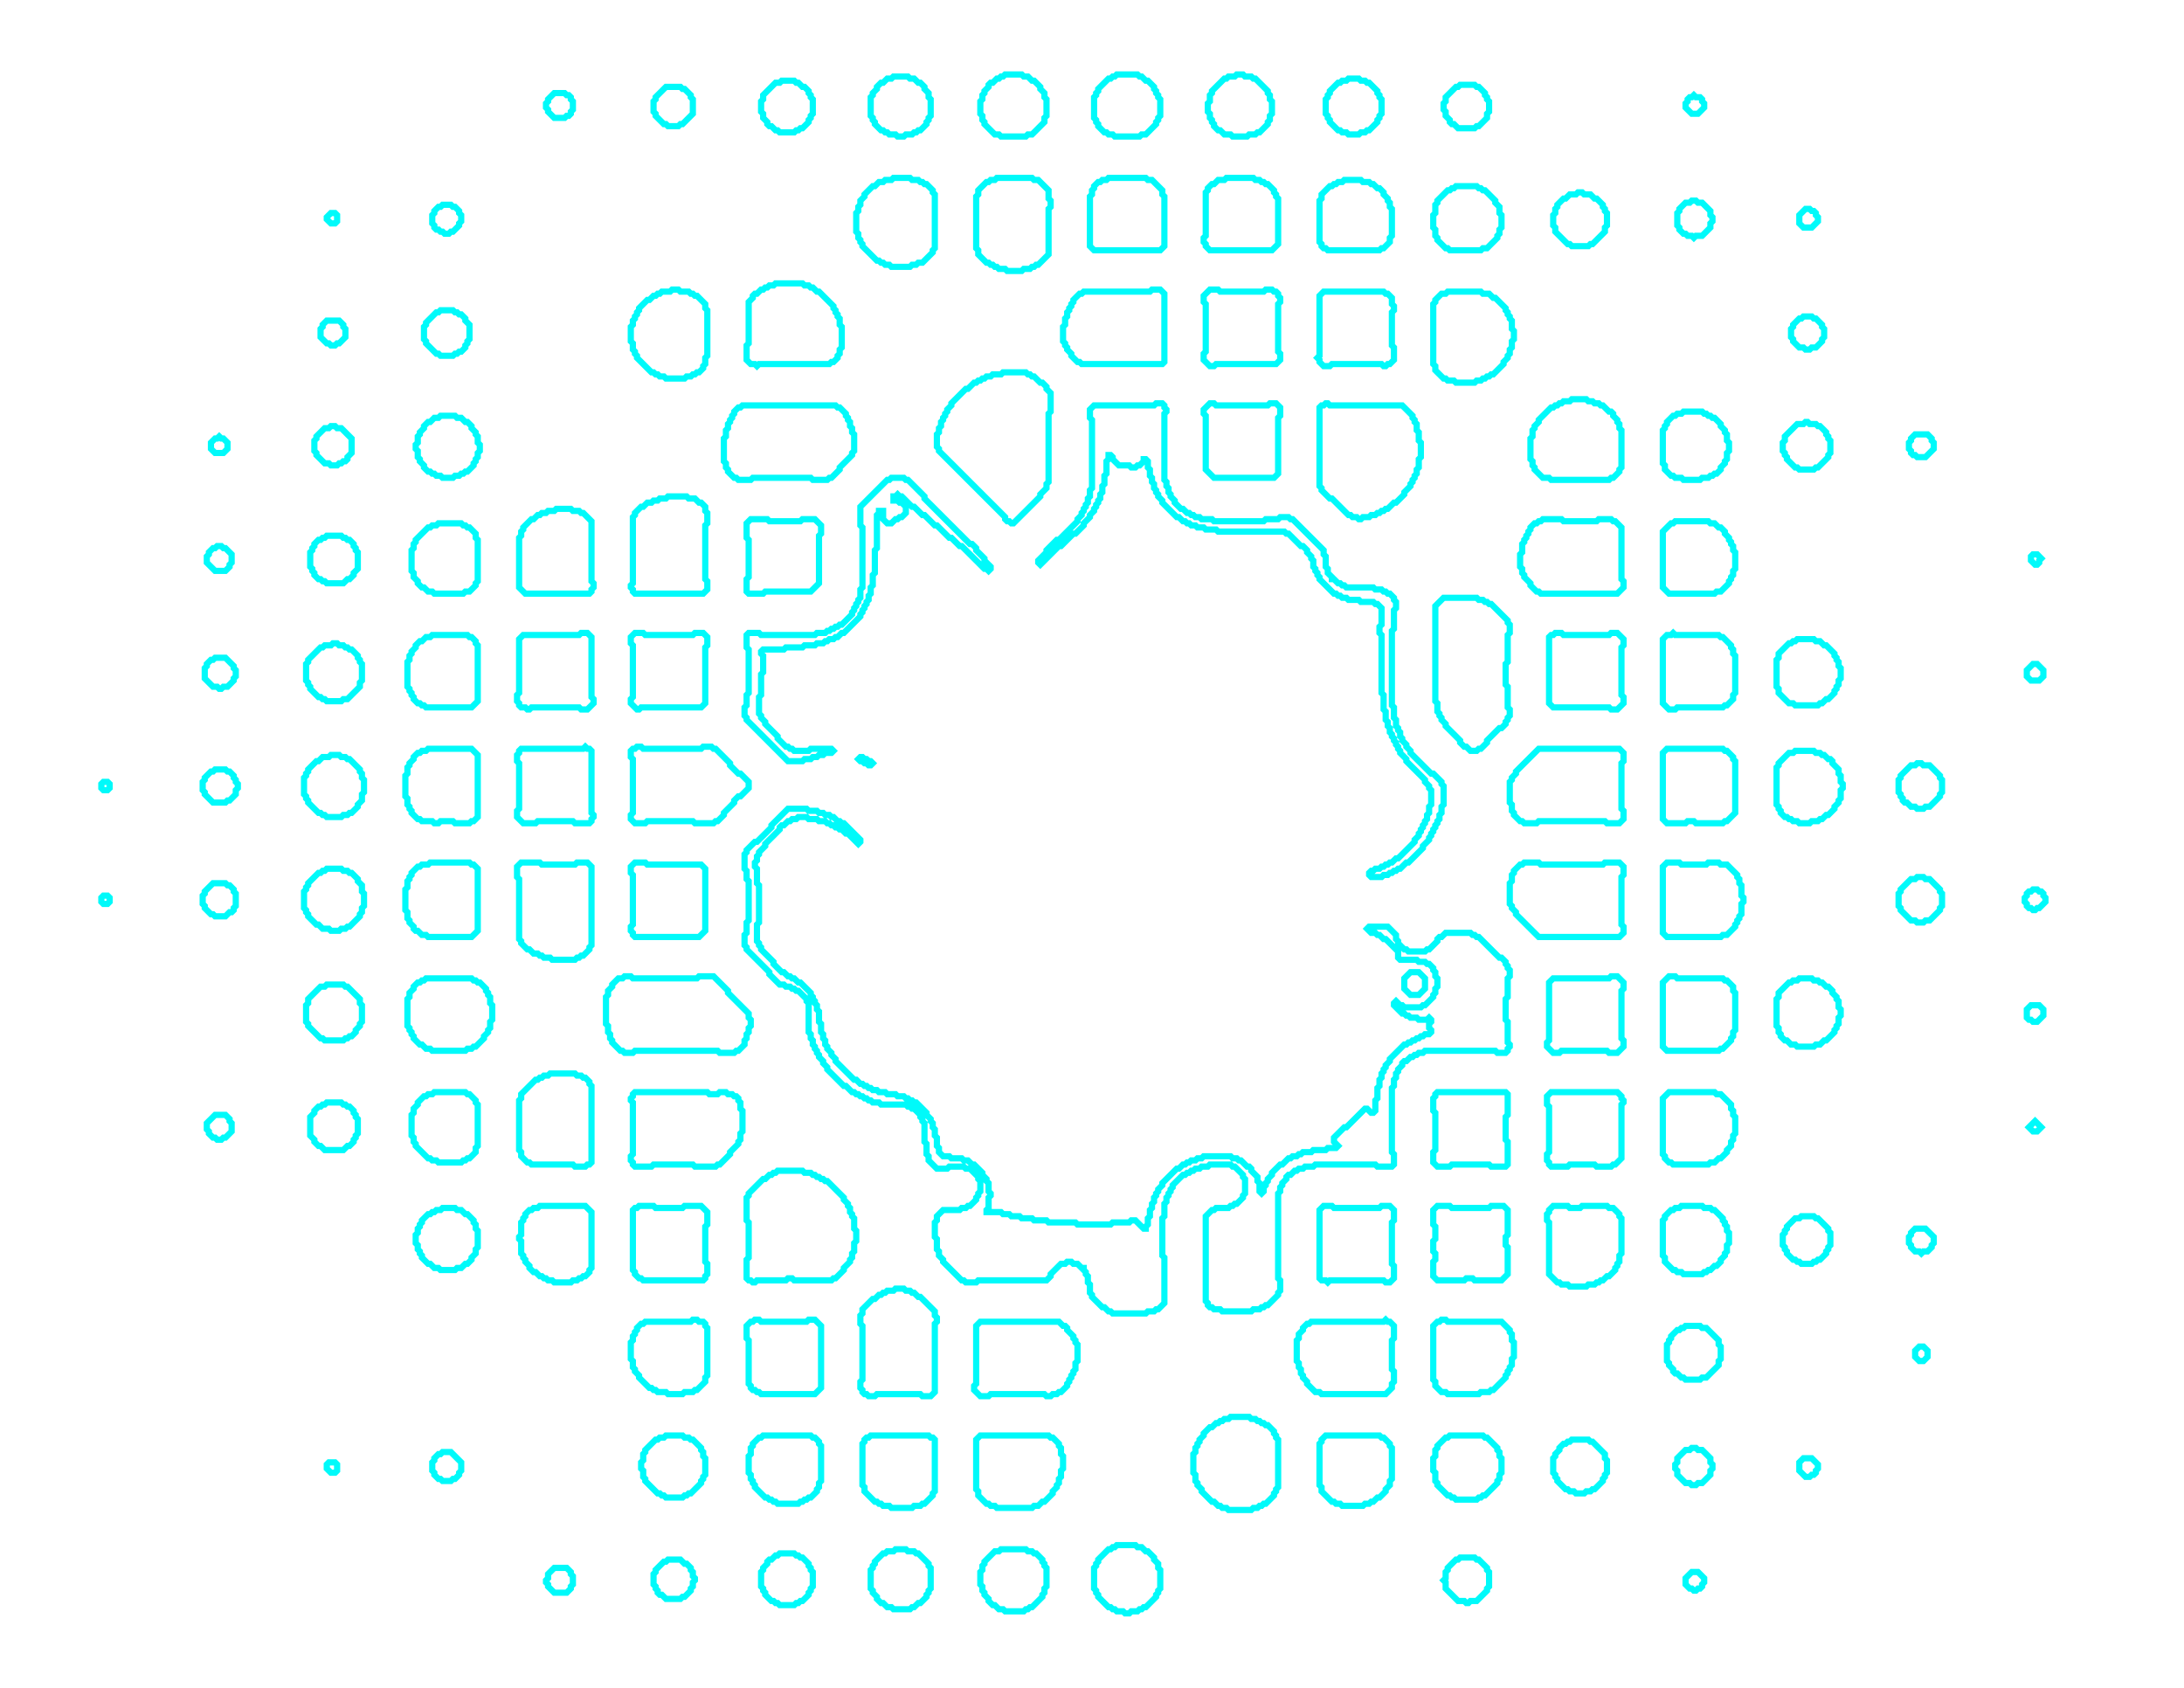 <svg xmlns="http://www.w3.org/2000/svg" xmlns:xlink="http://www.w3.org/1999/xlink" version="1.1" x="0" y="0" width="1056px" height="816px">
    <g id="rootLayer" transform="translate(0, 0)">
        <path fill="none" stroke="#00fafa" stroke-width="3" d="M 381 391 L 390 391 L 391 392 L 395 392 L 396 393 L 398 393 L 399 394 L 401 394 L 402 395 L 403 395 L 405 397 L 406 397 L 407 398 L 408 398 L 416 406 L 416 407 L 415 408 L 410 403 L 409 403 L 407 401 L 406 401 L 405 400 L 404 400 L 403 399 L 402 399 L 401 398 L 400 398 L 399 397 L 396 397 L 395 396 L 391 396 L 390 395 L 386 395 L 385 396 L 383 396 L 382 397 L 381 397 L 379 399 L 378 399 L 377 400 L 377 401 L 370 408 L 370 409 L 367 412 L 367 413 L 366 414 L 366 416 L 365 417 L 365 419 L 366 420 L 366 427 L 367 428 L 367 446 L 366 447 L 366 455 L 367 456 L 367 457 L 368 458 L 368 459 L 374 465 L 374 466 L 378 470 L 379 470 L 381 472 L 382 472 L 383 473 L 384 473 L 386 475 L 387 475 L 392 480 L 392 481 L 393 482 L 393 483 L 394 484 L 394 485 L 395 486 L 395 488 L 396 489 L 396 494 L 397 495 L 397 499 L 398 500 L 398 502 L 399 503 L 399 505 L 400 506 L 400 507 L 402 509 L 402 510 L 404 512 L 404 513 L 413 522 L 414 522 L 416 524 L 417 524 L 418 525 L 419 525 L 420 526 L 421 526 L 422 527 L 424 527 L 425 528 L 428 528 L 429 529 L 433 529 L 434 530 L 437 530 L 438 531 L 439 531 L 440 532 L 441 532 L 442 533 L 443 533 L 448 538 L 448 539 L 450 541 L 450 542 L 451 543 L 451 545 L 452 546 L 452 549 L 453 550 L 453 554 L 454 555 L 454 557 L 456 559 L 459 559 L 460 560 L 465 560 L 466 561 L 468 561 L 470 563 L 471 563 L 475 567 L 475 568 L 477 570 L 477 571 L 478 572 L 478 576 L 479 577 L 479 578 L 478 579 L 478 584 L 477 585 L 477 586 L 484 586 L 485 587 L 488 587 L 489 588 L 493 588 L 494 589 L 499 589 L 500 590 L 506 590 L 507 591 L 520 591 L 521 592 L 537 592 L 538 591 L 546 591 L 547 590 L 549 590 L 553 594 L 554 594 L 554 593 L 555 592 L 555 589 L 556 588 L 556 585 L 557 584 L 557 582 L 558 581 L 558 579 L 559 578 L 559 577 L 560 576 L 560 575 L 562 573 L 562 572 L 569 565 L 570 565 L 572 563 L 573 563 L 574 562 L 575 562 L 576 561 L 578 561 L 579 560 L 581 560 L 582 559 L 595 559 L 596 560 L 598 560 L 599 561 L 600 561 L 603 564 L 604 564 L 605 565 L 605 566 L 608 569 L 608 571 L 609 572 L 609 576 L 610 577 L 611 576 L 611 574 L 612 573 L 612 572 L 613 571 L 613 570 L 615 568 L 615 567 L 619 563 L 620 563 L 623 560 L 624 560 L 625 559 L 627 559 L 628 558 L 629 558 L 630 557 L 634 557 L 635 556 L 641 556 L 642 555 L 646 555 L 647 554 L 645 552 L 645 550 L 650 545 L 651 545 L 660 536 L 661 536 L 663 538 L 664 538 L 665 537 L 665 532 L 666 531 L 666 526 L 667 525 L 667 522 L 668 521 L 668 519 L 669 518 L 669 517 L 670 516 L 670 515 L 672 513 L 672 512 L 679 505 L 680 505 L 681 504 L 682 504 L 683 503 L 684 503 L 685 502 L 686 502 L 687 501 L 688 501 L 689 500 L 691 500 L 692 499 L 692 498 L 691 497 L 691 495 L 692 494 L 692 493 L 691 492 L 690 493 L 686 493 L 685 492 L 682 492 L 681 491 L 680 491 L 679 490 L 678 490 L 674 486 L 674 485 L 675 484 L 677 486 L 678 486 L 679 487 L 687 487 L 688 486 L 689 486 L 693 482 L 693 481 L 694 480 L 694 478 L 695 477 L 695 473 L 694 472 L 694 470 L 693 469 L 693 468 L 691 466 L 690 466 L 689 465 L 686 465 L 685 464 L 677 464 L 676 463 L 676 460 L 670 454 L 669 454 L 667 452 L 666 452 L 665 451 L 663 451 L 661 449 L 662 448 L 671 448 L 675 452 L 675 454 L 676 455 L 676 456 L 677 457 L 677 458 L 678 458 L 679 459 L 680 459 L 681 460 L 689 460 L 690 459 L 691 459 L 695 455 L 695 454 L 696 453 L 697 453 L 699 451 L 711 451 L 712 452 L 713 452 L 714 453 L 715 453 L 725 463 L 726 463 L 728 465 L 728 466 L 729 467 L 729 468 L 730 469 L 730 472 L 729 473 L 729 482 L 728 483 L 728 493 L 729 494 L 729 504 L 730 505 L 730 506 L 729 507 L 729 508 L 728 509 L 724 509 L 723 508 L 689 508 L 688 509 L 686 509 L 685 510 L 684 510 L 683 511 L 682 511 L 680 513 L 679 513 L 678 514 L 678 515 L 676 517 L 676 518 L 675 519 L 675 521 L 674 522 L 674 525 L 673 526 L 673 557 L 674 558 L 674 563 L 673 564 L 666 564 L 665 563 L 636 563 L 635 564 L 631 564 L 630 565 L 628 565 L 627 566 L 626 566 L 624 568 L 623 568 L 622 569 L 622 570 L 620 572 L 620 573 L 619 574 L 619 576 L 618 577 L 618 618 L 619 619 L 619 624 L 618 625 L 618 626 L 613 631 L 612 631 L 611 632 L 610 632 L 609 633 L 606 633 L 605 634 L 591 634 L 590 633 L 587 633 L 586 632 L 585 632 L 584 631 L 584 630 L 583 629 L 583 588 L 586 585 L 587 585 L 588 584 L 594 584 L 595 583 L 596 583 L 597 582 L 598 582 L 601 579 L 601 578 L 602 577 L 602 570 L 601 569 L 601 568 L 597 564 L 596 564 L 595 563 L 585 563 L 584 564 L 581 564 L 580 565 L 578 565 L 577 566 L 576 566 L 575 567 L 574 567 L 573 568 L 572 568 L 567 573 L 567 574 L 566 575 L 566 576 L 565 577 L 565 578 L 564 579 L 564 581 L 563 582 L 563 588 L 562 589 L 562 607 L 563 608 L 563 630 L 560 633 L 559 633 L 558 634 L 555 634 L 554 635 L 538 635 L 537 634 L 536 634 L 534 632 L 533 632 L 528 627 L 528 626 L 527 625 L 527 621 L 526 620 L 526 617 L 525 616 L 525 615 L 524 614 L 524 613 L 523 613 L 521 611 L 519 611 L 518 610 L 516 610 L 515 611 L 513 611 L 508 616 L 508 617 L 506 619 L 473 619 L 472 620 L 467 620 L 466 619 L 465 619 L 456 610 L 456 609 L 454 607 L 454 605 L 453 604 L 453 599 L 452 598 L 452 591 L 453 590 L 453 588 L 456 585 L 464 585 L 465 584 L 467 584 L 468 583 L 469 583 L 472 580 L 472 579 L 473 578 L 473 577 L 474 576 L 474 571 L 473 570 L 473 569 L 469 565 L 467 565 L 466 564 L 459 564 L 458 565 L 453 565 L 449 561 L 449 559 L 448 558 L 448 553 L 447 552 L 447 543 L 446 542 L 446 541 L 445 540 L 445 539 L 442 536 L 441 536 L 440 535 L 439 535 L 438 534 L 426 534 L 425 533 L 422 533 L 421 532 L 420 532 L 419 531 L 418 531 L 417 530 L 416 530 L 415 529 L 414 529 L 413 528 L 412 528 L 409 525 L 408 525 L 400 517 L 400 516 L 398 514 L 398 513 L 396 511 L 396 510 L 395 509 L 395 508 L 394 507 L 394 506 L 393 505 L 393 503 L 392 502 L 392 500 L 391 499 L 391 485 L 390 484 L 390 483 L 386 479 L 385 479 L 384 478 L 383 478 L 382 477 L 380 477 L 379 476 L 377 476 L 372 471 L 372 470 L 361 459 L 361 458 L 360 457 L 360 452 L 361 451 L 361 446 L 362 445 L 362 426 L 361 425 L 361 421 L 360 420 L 360 413 L 361 412 L 361 411 L 365 407 L 366 407 L 373 400 L 373 399 L 381 391 L 390 391 "></path>
        <path fill="none" stroke="#00fafa" stroke-width="3" d="M 558 196 L 559 195 L 562 195 L 563 196 L 563 197 L 564 198 L 564 199 L 563 200 L 563 232 L 564 233 L 564 235 L 565 236 L 565 238 L 566 239 L 566 240 L 568 242 L 568 243 L 571 246 L 572 246 L 574 248 L 575 248 L 576 249 L 577 249 L 578 250 L 580 250 L 581 251 L 586 251 L 587 252 L 611 252 L 612 251 L 618 251 L 619 250 L 623 250 L 624 251 L 625 251 L 640 266 L 640 268 L 641 269 L 641 274 L 642 275 L 642 277 L 644 279 L 644 280 L 645 280 L 647 282 L 648 282 L 649 283 L 650 283 L 651 284 L 664 284 L 665 285 L 668 285 L 669 286 L 670 286 L 671 287 L 672 287 L 674 289 L 674 290 L 675 291 L 675 294 L 674 295 L 674 304 L 673 305 L 673 341 L 674 342 L 674 347 L 675 348 L 675 351 L 676 352 L 676 353 L 677 354 L 677 356 L 678 357 L 678 358 L 680 360 L 680 361 L 682 363 L 682 364 L 692 374 L 693 374 L 697 378 L 697 379 L 698 380 L 698 389 L 697 390 L 697 393 L 696 394 L 696 396 L 695 397 L 695 398 L 694 399 L 694 400 L 693 401 L 693 402 L 692 403 L 692 404 L 691 405 L 691 406 L 688 409 L 688 410 L 681 417 L 680 417 L 677 420 L 676 420 L 675 421 L 674 421 L 673 422 L 672 422 L 671 423 L 669 423 L 668 424 L 663 424 L 662 423 L 662 422 L 663 421 L 664 421 L 665 420 L 667 420 L 668 419 L 669 419 L 670 418 L 671 418 L 672 417 L 673 417 L 675 415 L 676 415 L 684 407 L 684 406 L 686 404 L 686 403 L 687 402 L 687 401 L 688 400 L 688 399 L 689 398 L 689 397 L 690 396 L 690 394 L 691 393 L 691 390 L 692 389 L 692 382 L 691 381 L 691 380 L 689 378 L 689 377 L 680 368 L 680 367 L 677 364 L 677 363 L 676 362 L 676 361 L 675 360 L 675 359 L 674 358 L 674 357 L 673 356 L 673 355 L 672 354 L 672 352 L 671 351 L 671 349 L 670 348 L 670 344 L 669 343 L 669 336 L 668 335 L 668 307 L 667 306 L 667 303 L 668 302 L 668 294 L 666 292 L 665 292 L 664 291 L 658 291 L 657 290 L 652 290 L 651 289 L 649 289 L 648 288 L 647 288 L 646 287 L 645 287 L 638 280 L 638 279 L 637 278 L 637 277 L 636 276 L 636 275 L 635 274 L 635 271 L 634 270 L 634 269 L 632 267 L 632 266 L 630 264 L 629 264 L 623 258 L 622 258 L 621 257 L 589 257 L 588 256 L 583 256 L 582 255 L 579 255 L 578 254 L 576 254 L 575 253 L 574 253 L 573 252 L 572 252 L 570 250 L 569 250 L 562 243 L 562 242 L 560 240 L 560 239 L 559 238 L 559 237 L 558 236 L 558 234 L 557 233 L 557 231 L 556 230 L 556 227 L 555 226 L 555 223 L 554 222 L 553 222 L 553 223 L 551 225 L 550 225 L 549 226 L 547 226 L 546 225 L 541 225 L 538 222 L 538 221 L 537 220 L 536 220 L 536 222 L 535 223 L 535 229 L 534 230 L 534 234 L 533 235 L 533 238 L 532 239 L 532 241 L 531 242 L 531 243 L 530 244 L 530 245 L 529 246 L 529 247 L 527 249 L 527 250 L 524 253 L 524 254 L 520 258 L 519 258 L 513 264 L 512 264 L 503 273 L 502 272 L 502 271 L 506 267 L 506 266 L 511 261 L 512 261 L 521 252 L 521 251 L 523 249 L 523 248 L 524 247 L 524 246 L 525 245 L 525 244 L 526 243 L 526 241 L 527 240 L 527 237 L 528 236 L 528 203 L 527 202 L 527 198 L 529 196 L 558 196 L 559 195 "></path>
        <path fill="none" stroke="#00fafa" stroke-width="3" d="M 484 181 L 485 180 L 496 180 L 497 181 L 498 181 L 499 182 L 500 182 L 503 185 L 504 185 L 506 187 L 506 188 L 508 190 L 508 199 L 507 200 L 507 233 L 506 234 L 506 236 L 503 239 L 503 240 L 490 253 L 489 253 L 488 252 L 487 252 L 486 251 L 486 250 L 454 218 L 454 217 L 453 216 L 453 210 L 454 209 L 454 207 L 455 206 L 455 204 L 456 203 L 456 202 L 457 201 L 457 200 L 458 199 L 458 198 L 460 196 L 460 195 L 467 188 L 468 188 L 471 185 L 472 185 L 473 184 L 474 184 L 475 183 L 476 183 L 477 182 L 479 182 L 480 181 L 484 181 L 485 180 "></path>
        <path fill="none" stroke="#00fafa" stroke-width="3" d="M 375 567 L 376 566 L 388 566 L 389 567 L 392 567 L 393 568 L 394 568 L 395 569 L 396 569 L 397 570 L 398 570 L 399 571 L 400 571 L 408 579 L 408 580 L 410 582 L 410 583 L 411 584 L 411 586 L 412 587 L 412 588 L 413 589 L 413 594 L 414 595 L 414 600 L 413 601 L 413 605 L 412 606 L 412 608 L 411 609 L 411 610 L 408 613 L 408 614 L 404 618 L 403 618 L 402 619 L 384 619 L 383 618 L 381 618 L 380 619 L 366 619 L 365 620 L 364 620 L 363 619 L 362 619 L 361 618 L 361 609 L 362 608 L 362 591 L 361 590 L 361 579 L 362 578 L 362 577 L 369 570 L 370 570 L 372 568 L 373 568 L 374 567 L 375 567 L 376 566 "></path>
        <path fill="none" stroke="#00fafa" stroke-width="3" d="M 640 196 L 641 195 L 642 195 L 643 196 L 678 196 L 683 201 L 683 202 L 684 203 L 684 204 L 685 205 L 685 208 L 686 209 L 686 213 L 687 214 L 687 221 L 686 222 L 686 226 L 685 227 L 685 229 L 684 230 L 684 231 L 683 232 L 683 233 L 682 234 L 682 235 L 679 238 L 679 239 L 675 243 L 674 243 L 671 246 L 670 246 L 669 247 L 668 247 L 667 248 L 666 248 L 665 249 L 663 249 L 662 250 L 659 250 L 658 251 L 657 251 L 656 250 L 654 250 L 653 249 L 652 249 L 644 241 L 643 241 L 639 237 L 639 236 L 638 235 L 638 197 L 639 196 L 640 196 L 641 195 "></path>
        <path fill="none" stroke="#00fafa" stroke-width="3" d="M 698 289 L 714 289 L 715 290 L 717 290 L 718 291 L 719 291 L 720 292 L 721 292 L 729 300 L 729 301 L 730 302 L 730 306 L 729 307 L 729 320 L 728 321 L 728 331 L 729 332 L 729 342 L 730 343 L 730 346 L 729 347 L 729 348 L 728 349 L 728 350 L 726 352 L 725 352 L 719 358 L 719 359 L 716 362 L 715 362 L 714 363 L 711 363 L 709 361 L 708 361 L 706 359 L 706 358 L 699 351 L 699 350 L 697 348 L 697 347 L 696 346 L 696 345 L 695 344 L 695 340 L 694 339 L 694 293 L 698 289 L 714 289 "></path>
        <path fill="none" stroke="#00fafa" stroke-width="3" d="M 301 473 L 302 472 L 305 472 L 306 473 L 337 473 L 338 472 L 345 472 L 352 479 L 352 480 L 362 490 L 362 492 L 363 493 L 363 496 L 362 497 L 362 499 L 361 500 L 361 502 L 360 503 L 360 505 L 357 508 L 356 508 L 355 509 L 348 509 L 347 508 L 307 508 L 306 509 L 302 509 L 301 508 L 300 508 L 296 504 L 296 503 L 295 502 L 295 500 L 294 499 L 294 496 L 293 495 L 293 482 L 294 481 L 294 479 L 296 477 L 296 476 L 299 473 L 301 473 L 302 472 "></path>
        <path fill="none" stroke="#00fafa" stroke-width="3" d="M 358 197 L 359 196 L 404 196 L 405 197 L 406 197 L 409 200 L 409 201 L 410 202 L 410 203 L 411 204 L 411 206 L 412 207 L 412 209 L 413 210 L 413 218 L 412 219 L 412 220 L 406 226 L 406 227 L 402 231 L 401 231 L 400 232 L 393 232 L 392 231 L 364 231 L 363 232 L 357 232 L 356 231 L 355 231 L 352 228 L 352 227 L 351 226 L 351 224 L 350 223 L 350 212 L 351 211 L 351 208 L 352 207 L 352 205 L 353 204 L 353 203 L 354 202 L 354 201 L 355 200 L 355 199 L 357 197 L 358 197 L 359 196 "></path>
        <path fill="none" stroke="#00fafa" stroke-width="3" d="M 736 418 L 737 417 L 744 417 L 745 418 L 775 418 L 776 417 L 783 417 L 785 419 L 785 423 L 784 424 L 784 447 L 785 448 L 785 451 L 783 453 L 744 453 L 733 442 L 733 441 L 731 439 L 731 438 L 730 437 L 730 427 L 731 426 L 731 423 L 732 422 L 732 421 L 735 418 L 736 418 L 737 417 "></path>
        <path fill="none" stroke="#00fafa" stroke-width="3" d="M 744 362 L 783 362 L 785 364 L 785 368 L 784 369 L 784 391 L 785 392 L 785 396 L 783 398 L 777 398 L 776 397 L 744 397 L 743 398 L 737 398 L 736 397 L 735 397 L 732 394 L 732 393 L 731 392 L 731 389 L 730 388 L 730 378 L 731 377 L 731 376 L 733 374 L 733 373 L 744 362 L 783 362 "></path>
        <path fill="none" stroke="#00fafa" stroke-width="3" d="M 306 529 L 307 528 L 342 528 L 343 529 L 347 529 L 348 528 L 351 528 L 352 529 L 354 529 L 355 530 L 356 530 L 357 531 L 357 532 L 358 533 L 358 536 L 359 537 L 359 547 L 358 548 L 358 551 L 357 552 L 357 553 L 353 557 L 353 558 L 348 563 L 347 563 L 346 564 L 336 564 L 335 563 L 316 563 L 315 564 L 307 564 L 306 563 L 306 562 L 305 561 L 305 559 L 306 558 L 306 533 L 305 532 L 305 531 L 306 530 L 306 529 L 307 528 "></path>
        <path fill="none" stroke="#00fafa" stroke-width="3" d="M 307 362 L 308 361 L 310 361 L 311 362 L 339 362 L 340 361 L 344 361 L 345 362 L 346 362 L 353 369 L 353 370 L 357 374 L 358 374 L 362 378 L 362 381 L 358 385 L 357 385 L 355 387 L 355 388 L 350 393 L 350 394 L 347 397 L 346 397 L 345 398 L 336 398 L 335 397 L 313 397 L 312 398 L 307 398 L 305 396 L 305 394 L 306 393 L 306 367 L 305 366 L 305 363 L 306 362 L 307 362 L 308 361 "></path>
        <path fill="none" stroke="#00fafa" stroke-width="3" d="M 432 624 L 433 623 L 437 623 L 438 624 L 440 624 L 441 625 L 442 625 L 444 627 L 445 627 L 452 634 L 452 636 L 453 637 L 453 639 L 452 640 L 452 673 L 450 675 L 446 675 L 445 674 L 424 674 L 423 675 L 420 675 L 419 674 L 418 674 L 417 673 L 417 672 L 416 671 L 416 668 L 417 667 L 417 641 L 416 640 L 416 636 L 417 635 L 417 633 L 422 628 L 423 628 L 425 626 L 426 626 L 427 625 L 428 625 L 429 624 L 432 624 L 433 623 "></path>
        <path fill="none" stroke="#00fafa" stroke-width="3" d="M 745 252 L 746 251 L 755 251 L 756 252 L 772 252 L 773 251 L 779 251 L 780 252 L 781 252 L 784 255 L 784 280 L 785 281 L 785 284 L 782 287 L 745 287 L 744 286 L 743 286 L 740 283 L 740 282 L 737 279 L 737 278 L 736 277 L 736 275 L 735 274 L 735 268 L 736 267 L 736 263 L 737 262 L 737 261 L 738 260 L 738 259 L 739 258 L 739 257 L 740 256 L 740 255 L 742 253 L 743 253 L 744 252 L 745 252 L 746 251 "></path>
        <path fill="none" stroke="#00fafa" stroke-width="3" d="M 474 639 L 512 639 L 514 641 L 515 641 L 516 642 L 516 643 L 519 646 L 519 647 L 520 648 L 520 649 L 521 650 L 521 658 L 520 659 L 520 662 L 519 663 L 519 664 L 518 665 L 518 666 L 517 667 L 517 668 L 516 669 L 516 670 L 513 673 L 512 673 L 511 674 L 509 674 L 508 675 L 506 675 L 505 674 L 479 674 L 478 675 L 474 675 L 471 672 L 471 670 L 472 669 L 472 641 L 474 639 L 512 639 "></path>
        <path fill="none" stroke="#00fafa" stroke-width="3" d="M 556 141 L 557 140 L 561 140 L 563 142 L 563 175 L 562 176 L 523 176 L 522 175 L 521 175 L 518 172 L 518 171 L 516 169 L 516 168 L 515 167 L 515 166 L 514 165 L 514 158 L 515 157 L 515 154 L 516 153 L 516 151 L 517 150 L 517 149 L 518 148 L 518 147 L 519 146 L 519 145 L 522 142 L 523 142 L 524 141 L 556 141 L 557 140 "></path>
        <path fill="none" stroke="#00fafa" stroke-width="3" d="M 430 232 L 431 231 L 437 231 L 438 232 L 439 232 L 447 240 L 447 241 L 469 263 L 470 263 L 472 265 L 472 266 L 476 270 L 476 271 L 479 274 L 479 275 L 478 276 L 477 275 L 476 275 L 465 264 L 464 264 L 460 260 L 459 260 L 453 254 L 452 254 L 447 249 L 446 249 L 442 245 L 441 245 L 436 240 L 435 240 L 434 239 L 433 240 L 432 240 L 432 242 L 434 242 L 435 243 L 436 243 L 438 245 L 438 248 L 436 250 L 435 250 L 434 251 L 433 251 L 431 253 L 429 253 L 427 251 L 427 247 L 425 247 L 425 248 L 424 249 L 424 265 L 423 266 L 423 277 L 422 278 L 422 283 L 421 284 L 421 287 L 420 288 L 420 290 L 419 291 L 419 292 L 418 293 L 418 294 L 417 295 L 417 296 L 416 297 L 416 298 L 408 306 L 407 306 L 405 308 L 404 308 L 403 309 L 401 309 L 400 310 L 399 310 L 398 311 L 395 311 L 394 312 L 389 312 L 388 313 L 380 313 L 379 314 L 369 314 L 368 315 L 368 316 L 369 317 L 369 325 L 368 326 L 368 336 L 367 337 L 367 345 L 368 346 L 368 347 L 370 349 L 370 350 L 376 356 L 376 357 L 380 361 L 381 361 L 382 362 L 383 362 L 384 363 L 391 363 L 392 362 L 402 362 L 403 363 L 402 364 L 399 364 L 398 365 L 396 365 L 395 366 L 393 366 L 392 367 L 389 367 L 388 368 L 381 368 L 361 348 L 361 347 L 360 346 L 360 342 L 361 341 L 361 336 L 362 335 L 362 314 L 361 313 L 361 307 L 362 306 L 367 306 L 368 307 L 394 307 L 395 306 L 399 306 L 400 305 L 401 305 L 402 304 L 403 304 L 404 303 L 405 303 L 406 302 L 407 302 L 412 297 L 412 296 L 413 295 L 413 294 L 414 293 L 414 292 L 415 291 L 415 290 L 416 289 L 416 285 L 417 284 L 417 255 L 416 254 L 416 245 L 429 232 L 430 232 L 431 231 "></path>
        <path fill="none" stroke="#00fafa" stroke-width="3" d="M 322 241 L 323 240 L 332 240 L 333 241 L 336 241 L 338 243 L 339 243 L 341 245 L 341 247 L 342 248 L 342 253 L 341 254 L 341 280 L 342 281 L 342 285 L 340 287 L 307 287 L 306 286 L 306 285 L 305 284 L 305 283 L 306 282 L 306 250 L 307 249 L 307 248 L 310 245 L 311 245 L 313 243 L 315 243 L 316 242 L 318 242 L 319 241 L 322 241 L 323 240 "></path>
        <path fill="none" stroke="#00fafa" stroke-width="3" d="M 374 138 L 375 137 L 388 137 L 389 138 L 391 138 L 392 139 L 393 139 L 395 141 L 396 141 L 403 148 L 403 149 L 404 150 L 404 151 L 405 152 L 405 153 L 406 154 L 406 157 L 407 158 L 407 168 L 406 169 L 406 171 L 405 172 L 405 173 L 403 175 L 402 175 L 401 176 L 367 176 L 366 177 L 365 176 L 363 176 L 361 174 L 361 167 L 362 166 L 362 146 L 364 144 L 364 143 L 365 142 L 366 142 L 368 140 L 369 140 L 370 139 L 371 139 L 372 138 L 374 138 L 375 137 "></path>
        <path fill="none" stroke="#00fafa" stroke-width="3" d="M 252 417 L 261 417 L 262 418 L 278 418 L 279 417 L 284 417 L 286 419 L 286 457 L 285 458 L 285 459 L 282 462 L 281 462 L 280 463 L 279 463 L 278 464 L 267 464 L 266 463 L 263 463 L 262 462 L 261 462 L 260 461 L 258 461 L 256 459 L 255 459 L 252 456 L 252 455 L 251 454 L 251 425 L 250 424 L 250 419 L 252 417 L 261 417 "></path>
        <path fill="none" stroke="#00fafa" stroke-width="3" d="M 594 686 L 595 685 L 604 685 L 605 686 L 607 686 L 608 687 L 609 687 L 610 688 L 611 688 L 612 689 L 613 689 L 616 692 L 616 693 L 617 694 L 617 695 L 618 696 L 618 719 L 617 720 L 617 721 L 616 722 L 616 723 L 612 727 L 611 727 L 610 728 L 609 728 L 608 729 L 606 729 L 605 730 L 594 730 L 593 729 L 591 729 L 590 728 L 589 728 L 587 726 L 586 726 L 581 721 L 581 720 L 579 718 L 579 717 L 578 716 L 578 713 L 577 712 L 577 703 L 578 702 L 578 700 L 579 699 L 579 698 L 580 697 L 580 696 L 582 694 L 582 693 L 585 690 L 586 690 L 588 688 L 589 688 L 590 687 L 591 687 L 592 686 L 594 686 L 595 685 "></path>
        <path fill="none" stroke="#00fafa" stroke-width="3" d="M 669 639 L 670 638 L 671 639 L 672 639 L 674 641 L 674 647 L 673 648 L 673 662 L 674 663 L 674 668 L 673 669 L 673 671 L 670 674 L 639 674 L 638 673 L 636 673 L 632 669 L 632 668 L 630 666 L 630 665 L 629 664 L 629 662 L 628 661 L 628 659 L 627 658 L 627 648 L 628 647 L 628 645 L 630 643 L 630 642 L 632 640 L 633 640 L 634 639 L 669 639 L 670 638 "></path>
        <path fill="none" stroke="#00fafa" stroke-width="3" d="M 759 194 L 760 193 L 767 193 L 768 194 L 770 194 L 771 195 L 773 195 L 774 196 L 775 196 L 778 199 L 779 199 L 780 200 L 780 201 L 782 203 L 782 204 L 783 205 L 783 207 L 784 208 L 784 226 L 783 227 L 783 228 L 780 231 L 779 231 L 778 232 L 750 232 L 749 231 L 746 231 L 742 227 L 742 226 L 741 225 L 741 223 L 740 222 L 740 212 L 741 211 L 741 208 L 742 207 L 742 206 L 744 204 L 744 203 L 750 197 L 751 197 L 752 196 L 753 196 L 754 195 L 755 195 L 756 194 L 759 194 L 760 193 "></path>
        <path fill="none" stroke="#00fafa" stroke-width="3" d="M 699 142 L 700 141 L 716 141 L 717 142 L 720 142 L 722 144 L 723 144 L 728 149 L 728 150 L 729 151 L 729 152 L 730 153 L 730 154 L 731 155 L 731 159 L 732 160 L 732 164 L 731 165 L 731 168 L 730 169 L 730 171 L 729 172 L 729 173 L 727 175 L 727 176 L 722 181 L 721 181 L 720 182 L 719 182 L 718 183 L 717 183 L 716 184 L 714 184 L 713 185 L 704 185 L 703 184 L 700 184 L 699 183 L 698 183 L 694 179 L 694 177 L 693 176 L 693 147 L 694 146 L 694 145 L 697 142 L 699 142 L 700 141 "></path>
        <path fill="none" stroke="#00fafa" stroke-width="3" d="M 265 520 L 266 519 L 278 519 L 279 520 L 281 520 L 282 521 L 283 521 L 285 523 L 285 524 L 286 525 L 286 562 L 285 563 L 284 563 L 283 564 L 278 564 L 277 563 L 257 563 L 256 562 L 255 562 L 252 559 L 252 557 L 251 556 L 251 532 L 252 531 L 252 529 L 259 522 L 260 522 L 261 521 L 262 521 L 263 520 L 265 520 L 266 519 "></path>
        <path fill="none" stroke="#00fafa" stroke-width="3" d="M 481 87 L 482 86 L 499 86 L 500 87 L 502 87 L 507 92 L 507 96 L 508 97 L 508 100 L 507 101 L 507 123 L 502 128 L 501 128 L 500 129 L 499 129 L 498 130 L 495 130 L 494 131 L 487 131 L 486 130 L 483 130 L 482 129 L 481 129 L 480 128 L 479 128 L 478 127 L 477 127 L 473 123 L 473 121 L 472 120 L 472 95 L 473 94 L 473 92 L 477 88 L 478 88 L 479 87 L 481 87 L 482 86 "></path>
        <path fill="none" stroke="#00fafa" stroke-width="3" d="M 431 87 L 432 86 L 440 86 L 441 87 L 444 87 L 445 88 L 446 88 L 447 89 L 448 89 L 451 92 L 451 93 L 452 94 L 452 120 L 451 121 L 451 122 L 446 127 L 444 127 L 443 128 L 441 128 L 440 129 L 431 129 L 430 128 L 428 128 L 427 127 L 426 127 L 425 126 L 424 126 L 417 119 L 417 118 L 416 117 L 416 116 L 415 115 L 415 113 L 414 112 L 414 103 L 415 102 L 415 100 L 416 99 L 416 97 L 418 95 L 418 94 L 422 90 L 423 90 L 425 88 L 427 88 L 428 87 L 431 87 L 432 86 "></path>
        <path fill="none" stroke="#00fafa" stroke-width="3" d="M 268 247 L 269 246 L 276 246 L 277 247 L 280 247 L 281 248 L 282 248 L 286 252 L 286 281 L 287 282 L 287 284 L 286 285 L 286 286 L 285 287 L 254 287 L 251 284 L 251 260 L 252 259 L 252 257 L 253 256 L 253 255 L 257 251 L 258 251 L 260 249 L 261 249 L 262 248 L 264 248 L 265 247 L 268 247 L 269 246 "></path>
        <path fill="none" stroke="#00fafa" stroke-width="3" d="M 474 694 L 507 694 L 508 695 L 509 695 L 512 698 L 512 699 L 513 700 L 513 703 L 514 704 L 514 710 L 513 711 L 513 714 L 512 715 L 512 717 L 511 718 L 511 719 L 509 721 L 509 722 L 505 726 L 504 726 L 502 728 L 500 728 L 499 729 L 482 729 L 481 728 L 479 728 L 478 727 L 477 727 L 473 723 L 473 721 L 472 720 L 472 696 L 474 694 L 507 694 "></path>
        <path fill="none" stroke="#00fafa" stroke-width="3" d="M 324 141 L 325 140 L 328 140 L 329 141 L 333 141 L 334 142 L 335 142 L 336 143 L 337 143 L 341 147 L 341 149 L 342 150 L 342 172 L 341 173 L 341 176 L 340 177 L 340 178 L 338 180 L 337 180 L 336 181 L 335 181 L 334 182 L 332 182 L 331 183 L 322 183 L 321 182 L 319 182 L 318 181 L 317 181 L 316 180 L 315 180 L 308 173 L 308 172 L 307 171 L 307 170 L 306 169 L 306 166 L 305 165 L 305 158 L 306 157 L 306 155 L 307 154 L 307 153 L 308 152 L 308 151 L 309 150 L 309 149 L 313 145 L 314 145 L 316 143 L 317 143 L 318 142 L 319 142 L 320 141 L 324 141 L 325 140 "></path>
        <path fill="none" stroke="#00fafa" stroke-width="3" d="M 806 417 L 812 417 L 813 418 L 825 418 L 826 417 L 831 417 L 832 418 L 835 418 L 840 423 L 840 424 L 841 425 L 841 427 L 842 428 L 842 433 L 843 434 L 843 436 L 842 437 L 842 442 L 841 443 L 841 444 L 840 445 L 840 446 L 839 447 L 839 448 L 835 452 L 833 452 L 832 453 L 806 453 L 804 451 L 804 419 L 806 417 L 812 417 "></path>
        <path fill="none" stroke="#00fafa" stroke-width="3" d="M 640 583 L 644 583 L 645 584 L 667 584 L 668 583 L 672 583 L 674 585 L 674 590 L 673 591 L 673 611 L 674 612 L 674 618 L 672 620 L 670 620 L 669 619 L 643 619 L 642 620 L 641 619 L 639 619 L 638 618 L 638 585 L 640 583 L 644 583 "></path>
        <path fill="none" stroke="#00fafa" stroke-width="3" d="M 585 140 L 589 140 L 590 141 L 611 141 L 612 140 L 615 140 L 616 141 L 617 141 L 618 142 L 618 143 L 619 144 L 619 146 L 618 147 L 618 170 L 619 171 L 619 174 L 617 176 L 588 176 L 587 177 L 585 177 L 582 174 L 582 171 L 583 170 L 583 147 L 582 146 L 582 143 L 585 140 L 589 140 "></path>
        <path fill="none" stroke="#00fafa" stroke-width="3" d="M 282 362 L 283 361 L 284 362 L 285 362 L 286 363 L 286 393 L 287 394 L 287 395 L 286 396 L 286 397 L 285 398 L 278 398 L 277 397 L 260 397 L 259 398 L 253 398 L 250 395 L 250 392 L 251 391 L 251 369 L 250 368 L 250 365 L 251 364 L 251 363 L 252 362 L 282 362 L 283 361 "></path>
        <path fill="none" stroke="#00fafa" stroke-width="3" d="M 695 583 L 701 583 L 702 584 L 720 584 L 721 583 L 727 583 L 729 585 L 729 597 L 728 598 L 728 602 L 729 603 L 729 616 L 726 619 L 713 619 L 712 618 L 709 618 L 708 619 L 695 619 L 693 617 L 693 610 L 694 609 L 694 606 L 693 605 L 693 600 L 694 599 L 694 593 L 693 592 L 693 585 L 695 583 L 701 583 "></path>
        <path fill="none" stroke="#00fafa" stroke-width="3" d="M 307 306 L 311 306 L 312 307 L 335 307 L 336 306 L 340 306 L 342 308 L 342 312 L 341 313 L 341 340 L 339 342 L 310 342 L 309 343 L 308 343 L 305 340 L 305 338 L 306 337 L 306 312 L 305 311 L 305 308 L 307 306 L 311 306 "></path>
        <path fill="none" stroke="#00fafa" stroke-width="3" d="M 750 528 L 782 528 L 784 530 L 784 531 L 785 532 L 785 533 L 784 534 L 784 560 L 781 563 L 780 563 L 779 564 L 772 564 L 771 563 L 759 563 L 758 564 L 750 564 L 749 563 L 749 562 L 748 561 L 748 558 L 749 557 L 749 535 L 748 534 L 748 530 L 750 528 L 782 528 "></path>
        <path fill="none" stroke="#00fafa" stroke-width="3" d="M 778 473 L 779 472 L 782 472 L 785 475 L 785 478 L 784 479 L 784 502 L 785 503 L 785 506 L 782 509 L 778 509 L 777 508 L 755 508 L 754 509 L 751 509 L 748 506 L 748 504 L 749 503 L 749 475 L 751 473 L 778 473 L 779 472 "></path>
        <path fill="none" stroke="#00fafa" stroke-width="3" d="M 205 474 L 206 473 L 228 473 L 229 474 L 230 474 L 231 475 L 232 475 L 235 478 L 235 479 L 236 480 L 236 481 L 237 482 L 237 485 L 238 486 L 238 493 L 237 494 L 237 497 L 236 498 L 236 499 L 234 501 L 234 502 L 230 506 L 229 506 L 228 507 L 226 507 L 225 508 L 209 508 L 208 507 L 206 507 L 204 505 L 203 505 L 200 502 L 200 501 L 199 500 L 199 499 L 198 498 L 198 497 L 197 496 L 197 483 L 198 482 L 198 480 L 200 478 L 200 477 L 202 475 L 203 475 L 204 474 L 205 474 L 206 473 "></path>
        <path fill="none" stroke="#00fafa" stroke-width="3" d="M 308 584 L 309 583 L 316 583 L 317 584 L 330 584 L 331 583 L 339 583 L 342 586 L 342 592 L 341 593 L 341 610 L 342 611 L 342 616 L 341 617 L 341 618 L 340 619 L 311 619 L 310 618 L 309 618 L 307 616 L 307 615 L 306 614 L 306 585 L 307 584 L 308 584 L 309 583 "></path>
        <path fill="none" stroke="#00fafa" stroke-width="3" d="M 751 307 L 752 306 L 755 306 L 756 307 L 778 307 L 779 306 L 782 306 L 785 309 L 785 312 L 784 313 L 784 336 L 785 337 L 785 340 L 782 343 L 779 343 L 778 342 L 751 342 L 749 340 L 749 308 L 750 307 L 751 307 L 752 306 "></path>
        <path fill="none" stroke="#00fafa" stroke-width="3" d="M 751 583 L 758 583 L 759 584 L 764 584 L 765 583 L 777 583 L 778 584 L 780 584 L 783 587 L 783 588 L 784 589 L 784 606 L 783 607 L 783 610 L 782 611 L 782 612 L 781 613 L 781 614 L 778 617 L 777 617 L 775 619 L 774 619 L 773 620 L 772 620 L 771 621 L 768 621 L 767 622 L 759 622 L 758 621 L 755 621 L 754 620 L 753 620 L 749 616 L 749 591 L 748 590 L 748 587 L 749 586 L 749 585 L 751 583 L 758 583 "></path>
        <path fill="none" stroke="#00fafa" stroke-width="3" d="M 694 529 L 695 528 L 728 528 L 729 529 L 729 539 L 728 540 L 728 551 L 729 552 L 729 563 L 728 564 L 721 564 L 720 563 L 702 563 L 701 564 L 695 564 L 693 562 L 693 557 L 694 556 L 694 538 L 693 537 L 693 531 L 694 530 L 694 529 L 695 528 "></path>
        <path fill="none" stroke="#00fafa" stroke-width="3" d="M 280 307 L 281 306 L 284 306 L 286 308 L 286 337 L 287 338 L 287 340 L 284 343 L 281 343 L 280 342 L 257 342 L 256 343 L 255 343 L 254 342 L 252 342 L 251 341 L 251 340 L 250 339 L 250 336 L 251 335 L 251 309 L 253 307 L 280 307 L 281 306 "></path>
        <path fill="none" stroke="#00fafa" stroke-width="3" d="M 696 639 L 697 638 L 699 638 L 700 639 L 726 639 L 730 643 L 730 644 L 731 645 L 731 648 L 732 649 L 732 656 L 731 657 L 731 660 L 730 661 L 730 662 L 729 663 L 729 664 L 728 665 L 728 666 L 722 672 L 721 672 L 720 673 L 716 673 L 715 674 L 700 674 L 699 673 L 697 673 L 694 670 L 694 668 L 693 667 L 693 641 L 695 639 L 696 639 L 697 638 "></path>
        <path fill="none" stroke="#00fafa" stroke-width="3" d="M 640 141 L 669 141 L 670 142 L 671 142 L 673 144 L 673 147 L 674 148 L 674 150 L 673 151 L 673 167 L 674 168 L 674 174 L 672 176 L 671 176 L 670 177 L 669 177 L 668 176 L 644 176 L 643 177 L 640 177 L 638 175 L 638 174 L 637 173 L 638 172 L 638 143 L 640 141 L 669 141 "></path>
        <path fill="none" stroke="#00fafa" stroke-width="3" d="M 307 417 L 312 417 L 313 418 L 339 418 L 341 420 L 341 450 L 338 453 L 307 453 L 306 452 L 306 451 L 305 450 L 305 448 L 306 447 L 306 423 L 305 422 L 305 419 L 307 417 L 312 417 "></path>
        <path fill="none" stroke="#00fafa" stroke-width="3" d="M 585 195 L 587 195 L 588 196 L 613 196 L 614 195 L 617 195 L 619 197 L 619 201 L 618 202 L 618 229 L 616 231 L 587 231 L 583 227 L 583 201 L 582 200 L 582 198 L 585 195 L 587 195 "></path>
        <path fill="none" stroke="#00fafa" stroke-width="3" d="M 806 362 L 833 362 L 834 363 L 835 363 L 838 366 L 838 367 L 839 368 L 839 393 L 835 397 L 834 397 L 833 398 L 820 398 L 819 397 L 816 397 L 815 398 L 806 398 L 804 396 L 804 364 L 806 362 L 833 362 "></path>
        <path fill="none" stroke="#00fafa" stroke-width="3" d="M 364 639 L 365 638 L 367 638 L 368 639 L 390 639 L 391 638 L 394 638 L 397 641 L 397 671 L 394 674 L 368 674 L 367 673 L 366 673 L 365 672 L 364 672 L 363 671 L 363 670 L 362 669 L 362 648 L 361 647 L 361 641 L 363 639 L 364 639 L 365 638 "></path>
        <path fill="none" stroke="#00fafa" stroke-width="3" d="M 535 87 L 536 86 L 554 86 L 555 87 L 557 87 L 562 92 L 562 94 L 563 95 L 563 119 L 561 121 L 529 121 L 527 119 L 527 95 L 528 94 L 528 92 L 529 91 L 529 90 L 531 88 L 532 88 L 533 87 L 535 87 L 536 86 "></path>
        <path fill="none" stroke="#00fafa" stroke-width="3" d="M 363 251 L 371 251 L 372 252 L 387 252 L 388 251 L 394 251 L 397 254 L 397 258 L 396 259 L 396 282 L 392 286 L 370 286 L 369 287 L 362 287 L 361 286 L 361 280 L 362 279 L 362 261 L 361 260 L 361 253 L 363 251 L 371 251 "></path>
        <path fill="none" stroke="#00fafa" stroke-width="3" d="M 808 307 L 809 306 L 810 307 L 831 307 L 832 308 L 833 308 L 837 312 L 837 313 L 838 314 L 838 316 L 839 317 L 839 335 L 838 336 L 838 338 L 835 341 L 834 341 L 833 342 L 811 342 L 810 343 L 807 343 L 804 340 L 804 309 L 806 307 L 808 307 L 809 306 "></path>
        <path fill="none" stroke="#00fafa" stroke-width="3" d="M 807 472 L 810 472 L 811 473 L 833 473 L 834 474 L 835 474 L 838 477 L 838 479 L 839 480 L 839 498 L 838 499 L 838 501 L 837 502 L 837 503 L 833 507 L 832 507 L 831 508 L 806 508 L 804 506 L 804 475 L 807 472 L 810 472 "></path>
        <path fill="none" stroke="#00fafa" stroke-width="3" d="M 207 418 L 208 417 L 227 417 L 228 418 L 229 418 L 231 420 L 231 450 L 228 453 L 207 453 L 206 452 L 204 452 L 202 450 L 201 450 L 200 449 L 200 448 L 198 446 L 198 445 L 197 444 L 197 441 L 196 440 L 196 430 L 197 429 L 197 426 L 198 425 L 198 424 L 199 423 L 199 422 L 202 419 L 203 419 L 204 418 L 207 418 L 208 417 "></path>
        <path fill="none" stroke="#00fafa" stroke-width="3" d="M 592 87 L 593 86 L 606 86 L 607 87 L 609 87 L 610 88 L 611 88 L 612 89 L 613 89 L 616 92 L 616 93 L 617 94 L 617 95 L 618 96 L 618 118 L 615 121 L 585 121 L 583 119 L 583 118 L 582 117 L 582 115 L 583 114 L 583 93 L 584 92 L 584 91 L 586 89 L 587 89 L 589 87 L 592 87 L 593 86 "></path>
        <path fill="none" stroke="#00fafa" stroke-width="3" d="M 206 363 L 207 362 L 228 362 L 231 365 L 231 395 L 229 397 L 228 397 L 227 398 L 220 398 L 219 397 L 213 397 L 212 398 L 210 398 L 209 397 L 204 397 L 203 396 L 202 396 L 199 393 L 199 392 L 198 391 L 198 390 L 197 389 L 197 386 L 196 385 L 196 375 L 197 374 L 197 371 L 198 370 L 198 369 L 200 367 L 200 366 L 202 364 L 203 364 L 204 363 L 206 363 L 207 362 "></path>
        <path fill="none" stroke="#00fafa" stroke-width="3" d="M 334 639 L 335 638 L 337 638 L 338 639 L 340 639 L 341 640 L 341 641 L 342 642 L 342 665 L 341 666 L 341 668 L 337 672 L 336 672 L 335 673 L 331 673 L 330 674 L 323 674 L 322 673 L 318 673 L 317 672 L 316 672 L 315 671 L 314 671 L 309 666 L 309 665 L 307 663 L 307 662 L 306 661 L 306 658 L 305 657 L 305 649 L 306 648 L 306 646 L 307 645 L 307 644 L 308 643 L 308 642 L 310 640 L 311 640 L 312 639 L 334 639 L 335 638 "></path>
        <path fill="none" stroke="#00fafa" stroke-width="3" d="M 420 695 L 421 694 L 449 694 L 450 695 L 451 695 L 452 696 L 452 721 L 451 722 L 451 723 L 447 727 L 446 727 L 445 728 L 442 728 L 441 729 L 431 729 L 430 728 L 427 728 L 426 727 L 425 727 L 424 726 L 423 726 L 418 721 L 418 719 L 417 718 L 417 698 L 418 697 L 418 696 L 419 695 L 420 695 L 421 694 "></path>
        <path fill="none" stroke="#00fafa" stroke-width="3" d="M 260 584 L 261 583 L 283 583 L 286 586 L 286 613 L 285 614 L 285 615 L 283 617 L 282 617 L 281 618 L 280 618 L 279 619 L 277 619 L 276 620 L 268 620 L 267 619 L 265 619 L 264 618 L 263 618 L 262 617 L 261 617 L 259 615 L 258 615 L 256 613 L 256 612 L 254 610 L 254 609 L 253 608 L 253 607 L 252 606 L 252 600 L 251 599 L 251 598 L 252 597 L 252 591 L 253 590 L 253 589 L 254 588 L 254 587 L 256 585 L 257 585 L 258 584 L 260 584 L 261 583 "></path>
        <path fill="none" stroke="#00fafa" stroke-width="3" d="M 807 528 L 829 528 L 830 529 L 832 529 L 837 534 L 837 536 L 838 537 L 838 539 L 839 540 L 839 548 L 838 549 L 838 551 L 837 552 L 837 554 L 835 556 L 835 557 L 832 560 L 831 560 L 829 562 L 827 562 L 826 563 L 809 563 L 808 562 L 807 562 L 805 560 L 805 559 L 804 558 L 804 531 L 807 528 L 829 528 "></path>
        <path fill="none" stroke="#00fafa" stroke-width="3" d="M 809 253 L 810 252 L 826 252 L 827 253 L 829 253 L 831 255 L 832 255 L 834 257 L 834 258 L 836 260 L 836 261 L 837 262 L 837 263 L 838 264 L 838 266 L 839 267 L 839 275 L 838 276 L 838 278 L 837 279 L 837 280 L 836 281 L 836 282 L 832 286 L 830 286 L 829 287 L 807 287 L 804 284 L 804 257 L 808 253 L 809 253 L 810 252 "></path>
        <path fill="none" stroke="#00fafa" stroke-width="3" d="M 208 308 L 209 307 L 226 307 L 227 308 L 228 308 L 230 310 L 230 311 L 231 312 L 231 339 L 228 342 L 206 342 L 205 341 L 204 341 L 203 340 L 202 340 L 200 338 L 200 337 L 199 336 L 199 335 L 198 334 L 198 333 L 197 332 L 197 320 L 198 319 L 198 317 L 199 316 L 199 315 L 201 313 L 201 312 L 203 310 L 204 310 L 206 308 L 208 308 L 209 307 "></path>
        <path fill="none" stroke="#00fafa" stroke-width="3" d="M 641 694 L 667 694 L 668 695 L 669 695 L 672 698 L 672 699 L 673 700 L 673 715 L 672 716 L 672 718 L 670 720 L 670 721 L 667 724 L 666 724 L 664 726 L 663 726 L 662 727 L 660 727 L 659 728 L 649 728 L 648 727 L 646 727 L 645 726 L 644 726 L 639 721 L 639 719 L 638 718 L 638 698 L 639 697 L 639 696 L 641 694 L 667 694 "></path>
        <path fill="none" stroke="#00fafa" stroke-width="3" d="M 649 88 L 650 87 L 658 87 L 659 88 L 662 88 L 663 89 L 664 89 L 666 91 L 667 91 L 669 93 L 669 94 L 671 96 L 671 97 L 672 98 L 672 100 L 673 101 L 673 114 L 672 115 L 672 117 L 669 120 L 668 120 L 667 121 L 642 121 L 641 120 L 640 120 L 639 119 L 639 118 L 638 117 L 638 97 L 639 96 L 639 94 L 643 90 L 644 90 L 645 89 L 646 89 L 647 88 L 649 88 L 650 87 "></path>
        <path fill="none" stroke="#00fafa" stroke-width="3" d="M 368 695 L 369 694 L 392 694 L 393 695 L 394 695 L 396 697 L 396 698 L 397 699 L 397 716 L 396 717 L 396 719 L 395 720 L 395 721 L 392 724 L 391 724 L 390 725 L 389 725 L 388 726 L 387 726 L 386 727 L 376 727 L 375 726 L 374 726 L 373 725 L 372 725 L 371 724 L 370 724 L 365 719 L 365 718 L 364 717 L 364 716 L 363 715 L 363 713 L 362 712 L 362 704 L 363 703 L 363 700 L 364 699 L 364 698 L 367 695 L 368 695 L 369 694 "></path>
        <path fill="none" stroke="#00fafa" stroke-width="3" d="M 209 529 L 210 528 L 225 528 L 226 529 L 227 529 L 230 532 L 230 533 L 231 534 L 231 554 L 230 555 L 230 557 L 227 560 L 226 560 L 225 561 L 224 561 L 223 562 L 212 562 L 211 561 L 209 561 L 208 560 L 207 560 L 201 554 L 201 553 L 200 552 L 200 550 L 199 549 L 199 539 L 200 538 L 200 536 L 202 534 L 202 533 L 205 530 L 206 530 L 207 529 L 209 529 L 210 528 "></path>
        <path fill="none" stroke="#00fafa" stroke-width="3" d="M 211 254 L 212 253 L 223 253 L 224 254 L 225 254 L 226 255 L 227 255 L 230 258 L 230 260 L 231 261 L 231 281 L 230 282 L 230 283 L 227 286 L 225 286 L 224 287 L 210 287 L 209 286 L 207 286 L 205 284 L 204 284 L 202 282 L 202 281 L 200 279 L 200 277 L 199 276 L 199 266 L 200 265 L 200 263 L 201 262 L 201 261 L 207 255 L 208 255 L 209 254 L 211 254 L 212 253 "></path>
        <path fill="none" stroke="#00fafa" stroke-width="3" d="M 867 364 L 868 363 L 877 363 L 878 364 L 880 364 L 881 365 L 882 365 L 884 367 L 885 367 L 886 368 L 886 369 L 889 372 L 889 374 L 890 375 L 890 378 L 891 379 L 891 381 L 890 382 L 890 386 L 889 387 L 889 388 L 887 390 L 887 391 L 884 394 L 883 394 L 881 396 L 880 396 L 879 397 L 876 397 L 875 398 L 870 398 L 869 397 L 867 397 L 866 396 L 865 396 L 864 395 L 863 395 L 861 393 L 861 392 L 860 391 L 860 390 L 859 389 L 859 371 L 860 370 L 860 369 L 865 364 L 867 364 L 868 363 "></path>
        <path fill="none" stroke="#00fafa" stroke-width="3" d="M 812 584 L 813 583 L 823 583 L 824 584 L 827 584 L 828 585 L 829 585 L 833 589 L 833 590 L 834 591 L 834 592 L 835 593 L 835 595 L 836 596 L 836 601 L 835 602 L 835 605 L 834 606 L 834 607 L 832 609 L 832 610 L 830 612 L 829 612 L 827 614 L 826 614 L 825 615 L 824 615 L 823 616 L 814 616 L 813 615 L 811 615 L 810 614 L 809 614 L 805 610 L 805 608 L 804 607 L 804 590 L 805 589 L 805 588 L 808 585 L 809 585 L 810 584 L 812 584 L 813 583 "></path>
        <path fill="none" stroke="#00fafa" stroke-width="3" d="M 813 200 L 814 199 L 823 199 L 824 200 L 825 200 L 826 201 L 827 201 L 828 202 L 829 202 L 832 205 L 832 206 L 834 208 L 834 209 L 835 210 L 835 213 L 836 214 L 836 218 L 835 219 L 835 222 L 834 223 L 834 224 L 832 226 L 832 227 L 830 229 L 829 229 L 828 230 L 827 230 L 826 231 L 823 231 L 822 232 L 814 232 L 813 231 L 810 231 L 809 230 L 808 230 L 805 227 L 805 225 L 804 224 L 804 208 L 805 207 L 805 206 L 806 205 L 806 204 L 809 201 L 810 201 L 811 200 L 813 200 L 814 199 "></path>
        <path fill="none" stroke="#00fafa" stroke-width="3" d="M 700 695 L 701 694 L 717 694 L 718 695 L 719 695 L 724 700 L 724 701 L 725 702 L 725 704 L 726 705 L 726 712 L 725 713 L 725 715 L 724 716 L 724 717 L 718 723 L 717 723 L 716 724 L 715 724 L 714 725 L 704 725 L 703 724 L 702 724 L 701 723 L 700 723 L 695 718 L 695 717 L 694 716 L 694 712 L 693 711 L 693 705 L 694 704 L 694 701 L 695 700 L 695 699 L 699 695 L 700 695 L 701 694 "></path>
        <path fill="none" stroke="#00fafa" stroke-width="3" d="M 703 91 L 704 90 L 714 90 L 715 91 L 716 91 L 717 92 L 718 92 L 723 97 L 723 98 L 725 100 L 725 103 L 726 104 L 726 110 L 725 111 L 725 113 L 724 114 L 724 115 L 719 120 L 717 120 L 716 121 L 701 121 L 700 120 L 699 120 L 695 116 L 695 115 L 694 114 L 694 111 L 693 110 L 693 104 L 694 103 L 694 99 L 695 98 L 695 97 L 700 92 L 701 92 L 702 91 L 703 91 L 704 90 "></path>
        <path fill="none" stroke="#00fafa" stroke-width="3" d="M 539 748 L 540 747 L 549 747 L 550 748 L 552 748 L 554 750 L 555 750 L 558 753 L 558 754 L 560 756 L 560 758 L 561 759 L 561 768 L 560 769 L 560 770 L 559 771 L 559 772 L 554 777 L 553 777 L 552 778 L 551 778 L 550 779 L 547 779 L 546 780 L 544 780 L 543 779 L 540 779 L 539 778 L 538 778 L 537 777 L 536 777 L 531 772 L 531 771 L 530 770 L 530 769 L 529 768 L 529 758 L 530 757 L 530 756 L 531 755 L 531 754 L 536 749 L 537 749 L 538 748 L 539 748 L 540 747 "></path>
        <path fill="none" stroke="#00fafa" stroke-width="3" d="M 869 474 L 870 473 L 876 473 L 877 474 L 879 474 L 880 475 L 881 475 L 883 477 L 884 477 L 886 479 L 886 480 L 888 482 L 888 483 L 889 484 L 889 487 L 890 488 L 890 491 L 889 492 L 889 495 L 888 496 L 888 497 L 887 498 L 887 499 L 883 503 L 882 503 L 880 505 L 878 505 L 877 506 L 869 506 L 868 505 L 866 505 L 864 503 L 863 503 L 861 501 L 861 500 L 860 499 L 860 497 L 859 496 L 859 483 L 860 482 L 860 480 L 865 475 L 866 475 L 867 474 L 869 474 L 870 473 "></path>
        <path fill="none" stroke="#00fafa" stroke-width="3" d="M 868 310 L 869 309 L 877 309 L 878 310 L 880 310 L 882 312 L 883 312 L 887 316 L 887 317 L 888 318 L 888 319 L 889 320 L 889 322 L 890 323 L 890 328 L 889 329 L 889 331 L 888 332 L 888 333 L 887 334 L 887 335 L 884 338 L 883 338 L 881 340 L 880 340 L 879 341 L 868 341 L 867 340 L 865 340 L 860 335 L 860 333 L 859 332 L 859 319 L 860 318 L 860 316 L 865 311 L 866 311 L 867 310 L 868 310 L 869 309 "></path>
        <path fill="none" stroke="#00fafa" stroke-width="3" d="M 539 37 L 540 36 L 550 36 L 551 37 L 552 37 L 554 39 L 555 39 L 558 42 L 558 43 L 559 44 L 559 45 L 560 46 L 560 47 L 561 48 L 561 56 L 560 57 L 560 58 L 559 59 L 559 60 L 554 65 L 552 65 L 551 66 L 539 66 L 538 65 L 536 65 L 535 64 L 534 64 L 531 61 L 531 60 L 530 59 L 530 58 L 529 57 L 529 47 L 530 46 L 530 45 L 531 44 L 531 43 L 536 38 L 537 38 L 538 37 L 539 37 L 540 36 "></path>
        <path fill="none" stroke="#00fafa" stroke-width="3" d="M 483 750 L 484 749 L 496 749 L 497 750 L 499 750 L 500 751 L 501 751 L 504 754 L 504 755 L 505 756 L 505 757 L 506 758 L 506 767 L 505 768 L 505 770 L 504 771 L 504 772 L 499 777 L 498 777 L 497 778 L 496 778 L 495 779 L 486 779 L 485 778 L 483 778 L 481 776 L 480 776 L 478 774 L 478 773 L 476 771 L 476 770 L 475 769 L 475 767 L 474 766 L 474 760 L 475 759 L 475 757 L 476 756 L 476 755 L 481 750 L 483 750 L 484 749 "></path>
        <path fill="none" stroke="#00fafa" stroke-width="3" d="M 485 37 L 486 36 L 494 36 L 495 37 L 497 37 L 499 39 L 500 39 L 503 42 L 503 43 L 505 45 L 505 47 L 506 48 L 506 56 L 505 57 L 505 59 L 499 65 L 497 65 L 496 66 L 484 66 L 483 65 L 481 65 L 476 60 L 476 59 L 475 58 L 475 56 L 474 55 L 474 49 L 475 48 L 475 46 L 476 45 L 476 44 L 478 42 L 478 41 L 479 40 L 480 40 L 482 38 L 483 38 L 484 37 L 485 37 L 486 36 "></path>
        <path fill="none" stroke="#00fafa" stroke-width="3" d="M 321 695 L 322 694 L 330 694 L 331 695 L 333 695 L 334 696 L 335 696 L 339 700 L 339 701 L 340 702 L 340 704 L 341 705 L 341 713 L 340 714 L 340 715 L 339 716 L 339 717 L 334 722 L 333 722 L 332 723 L 331 723 L 330 724 L 322 724 L 321 723 L 320 723 L 319 722 L 318 722 L 312 716 L 312 715 L 311 714 L 311 711 L 310 710 L 310 707 L 311 706 L 311 703 L 312 702 L 312 701 L 317 696 L 318 696 L 319 695 L 321 695 L 322 694 "></path>
        <path fill="none" stroke="#00fafa" stroke-width="3" d="M 597 37 L 598 36 L 601 36 L 602 37 L 605 37 L 606 38 L 607 38 L 613 44 L 613 45 L 614 46 L 614 48 L 615 49 L 615 55 L 614 56 L 614 58 L 613 59 L 613 60 L 609 64 L 608 64 L 607 65 L 604 65 L 603 66 L 596 66 L 595 65 L 592 65 L 590 63 L 589 63 L 587 61 L 587 60 L 586 59 L 586 58 L 585 57 L 585 55 L 584 54 L 584 50 L 585 49 L 585 46 L 586 45 L 586 44 L 592 38 L 593 38 L 594 37 L 597 37 L 598 36 "></path>
        <path fill="none" stroke="#00fafa" stroke-width="3" d="M 212 202 L 213 201 L 220 201 L 221 202 L 223 202 L 225 204 L 226 204 L 228 206 L 228 207 L 230 209 L 230 210 L 231 211 L 231 214 L 232 215 L 232 218 L 231 219 L 231 221 L 230 222 L 230 223 L 229 224 L 229 225 L 226 228 L 225 228 L 224 229 L 223 229 L 222 230 L 220 230 L 219 231 L 214 231 L 213 230 L 211 230 L 210 229 L 209 229 L 208 228 L 207 228 L 205 226 L 205 225 L 203 223 L 203 222 L 202 221 L 202 218 L 201 217 L 201 215 L 202 214 L 202 211 L 203 210 L 203 209 L 205 207 L 205 206 L 207 204 L 208 204 L 210 202 L 212 202 L 213 201 "></path>
        <path fill="none" stroke="#00fafa" stroke-width="3" d="M 213 585 L 214 584 L 220 584 L 221 585 L 223 585 L 225 587 L 226 587 L 229 590 L 229 591 L 230 592 L 230 594 L 231 595 L 231 603 L 230 604 L 230 606 L 228 608 L 228 609 L 226 611 L 225 611 L 223 613 L 221 613 L 220 614 L 213 614 L 212 613 L 210 613 L 208 611 L 207 611 L 204 608 L 204 607 L 203 606 L 203 605 L 202 604 L 202 602 L 201 601 L 201 597 L 202 596 L 202 594 L 203 593 L 203 592 L 204 591 L 204 590 L 207 587 L 208 587 L 209 586 L 210 586 L 211 585 L 213 585 L 214 584 "></path>
        <path fill="none" stroke="#00fafa" stroke-width="3" d="M 159 366 L 160 365 L 164 365 L 165 366 L 167 366 L 168 367 L 169 367 L 174 372 L 174 373 L 175 374 L 175 376 L 176 377 L 176 383 L 175 384 L 175 387 L 173 389 L 173 390 L 170 393 L 169 393 L 168 394 L 166 394 L 165 395 L 158 395 L 157 394 L 156 394 L 155 393 L 154 393 L 149 388 L 149 387 L 148 386 L 148 385 L 147 384 L 147 376 L 148 375 L 148 374 L 149 373 L 149 372 L 153 368 L 154 368 L 156 366 L 159 366 L 160 365 "></path>
        <path fill="none" stroke="#00fafa" stroke-width="3" d="M 157 421 L 158 420 L 165 420 L 166 421 L 168 421 L 169 422 L 170 422 L 173 425 L 173 426 L 175 428 L 175 431 L 176 432 L 176 438 L 175 439 L 175 441 L 174 442 L 174 443 L 169 448 L 168 448 L 167 449 L 165 449 L 164 450 L 160 450 L 159 449 L 156 449 L 154 447 L 153 447 L 149 443 L 149 442 L 148 441 L 148 440 L 147 439 L 147 431 L 148 430 L 148 429 L 149 428 L 149 427 L 154 422 L 155 422 L 156 421 L 157 421 L 158 420 "></path>
        <path fill="none" stroke="#00fafa" stroke-width="3" d="M 432 750 L 433 749 L 438 749 L 439 750 L 442 750 L 443 751 L 444 751 L 449 756 L 449 757 L 450 758 L 450 768 L 449 769 L 449 770 L 448 771 L 448 772 L 445 775 L 444 775 L 442 777 L 441 777 L 440 778 L 432 778 L 431 777 L 429 777 L 427 775 L 426 775 L 424 773 L 424 772 L 422 770 L 422 769 L 421 768 L 421 759 L 422 758 L 422 757 L 423 756 L 423 755 L 427 751 L 428 751 L 429 750 L 432 750 L 433 749 "></path>
        <path fill="none" stroke="#00fafa" stroke-width="3" d="M 431 38 L 432 37 L 439 37 L 440 38 L 442 38 L 444 40 L 445 40 L 447 42 L 447 43 L 449 45 L 449 47 L 450 48 L 450 56 L 449 57 L 449 58 L 448 59 L 448 60 L 445 63 L 444 63 L 443 64 L 442 64 L 441 65 L 438 65 L 437 66 L 434 66 L 433 65 L 430 65 L 429 64 L 428 64 L 427 63 L 426 63 L 423 60 L 423 59 L 422 58 L 422 57 L 421 56 L 421 47 L 422 46 L 422 45 L 424 43 L 424 42 L 426 40 L 427 40 L 429 38 L 431 38 L 432 37 "></path>
        <path fill="none" stroke="#00fafa" stroke-width="3" d="M 160 312 L 161 311 L 163 311 L 164 312 L 166 312 L 167 313 L 168 313 L 169 314 L 170 314 L 173 317 L 173 318 L 174 319 L 174 320 L 175 321 L 175 329 L 174 330 L 174 332 L 168 338 L 166 338 L 165 339 L 158 339 L 157 338 L 156 338 L 155 337 L 154 337 L 150 333 L 150 332 L 149 331 L 149 330 L 148 329 L 148 321 L 149 320 L 149 319 L 155 313 L 156 313 L 157 312 L 160 312 L 161 311 "></path>
        <path fill="none" stroke="#00fafa" stroke-width="3" d="M 157 477 L 158 476 L 166 476 L 167 477 L 168 477 L 174 483 L 174 485 L 175 486 L 175 494 L 174 495 L 174 496 L 172 498 L 172 499 L 170 501 L 169 501 L 168 502 L 167 502 L 166 503 L 157 503 L 156 502 L 155 502 L 149 496 L 149 495 L 148 494 L 148 486 L 149 485 L 149 483 L 155 477 L 157 477 L 158 476 "></path>
        <path fill="none" stroke="#00fafa" stroke-width="3" d="M 651 39 L 652 38 L 657 38 L 658 39 L 660 39 L 661 40 L 662 40 L 666 44 L 666 45 L 667 46 L 667 47 L 668 48 L 668 55 L 667 56 L 667 57 L 666 58 L 666 59 L 662 63 L 661 63 L 660 64 L 658 64 L 657 65 L 652 65 L 651 64 L 649 64 L 648 63 L 647 63 L 643 59 L 643 58 L 642 57 L 642 56 L 641 55 L 641 48 L 642 47 L 642 46 L 643 45 L 643 44 L 647 40 L 648 40 L 649 39 L 651 39 L 652 38 "></path>
        <path fill="none" stroke="#00fafa" stroke-width="3" d="M 814 642 L 815 641 L 822 641 L 823 642 L 825 642 L 831 648 L 831 650 L 832 651 L 832 657 L 831 658 L 831 660 L 825 666 L 823 666 L 822 667 L 815 667 L 814 666 L 813 666 L 811 664 L 810 664 L 809 663 L 809 662 L 807 660 L 807 659 L 806 658 L 806 650 L 807 649 L 807 648 L 808 647 L 808 646 L 811 643 L 812 643 L 813 642 L 814 642 L 815 641 "></path>
        <path fill="none" stroke="#00fafa" stroke-width="3" d="M 759 697 L 760 696 L 768 696 L 769 697 L 770 697 L 776 703 L 776 705 L 777 706 L 777 712 L 776 713 L 776 714 L 775 715 L 775 716 L 771 720 L 770 720 L 769 721 L 767 721 L 766 722 L 762 722 L 761 721 L 759 721 L 758 720 L 757 720 L 753 716 L 753 715 L 752 714 L 752 713 L 751 712 L 751 705 L 752 704 L 752 703 L 754 701 L 754 700 L 756 698 L 757 698 L 758 697 L 759 697 L 760 696 "></path>
        <path fill="none" stroke="#00fafa" stroke-width="3" d="M 762 94 L 763 93 L 765 93 L 766 94 L 769 94 L 771 96 L 772 96 L 775 99 L 775 100 L 776 101 L 776 102 L 777 103 L 777 109 L 776 110 L 776 112 L 770 118 L 769 118 L 768 119 L 760 119 L 759 118 L 758 118 L 752 112 L 752 110 L 751 109 L 751 104 L 752 103 L 752 101 L 753 100 L 753 99 L 756 96 L 757 96 L 759 94 L 762 94 L 763 93 "></path>
        <path fill="none" stroke="#00fafa" stroke-width="3" d="M 376 752 L 377 751 L 384 751 L 385 752 L 386 752 L 387 753 L 388 753 L 391 756 L 391 757 L 392 758 L 392 759 L 393 760 L 393 767 L 392 768 L 392 769 L 391 770 L 391 771 L 388 774 L 387 774 L 386 775 L 385 775 L 384 776 L 377 776 L 376 775 L 375 775 L 374 774 L 373 774 L 370 771 L 370 770 L 369 769 L 369 768 L 368 767 L 368 760 L 369 759 L 369 758 L 371 756 L 371 755 L 372 754 L 373 754 L 375 752 L 376 752 L 377 751 "></path>
        <path fill="none" stroke="#00fafa" stroke-width="3" d="M 377 40 L 378 39 L 384 39 L 385 40 L 386 40 L 388 42 L 389 42 L 391 44 L 391 45 L 392 46 L 392 47 L 393 48 L 393 55 L 392 56 L 392 57 L 391 58 L 391 59 L 388 62 L 387 62 L 386 63 L 385 63 L 384 64 L 377 64 L 376 63 L 375 63 L 373 61 L 372 61 L 371 60 L 371 59 L 369 57 L 369 55 L 368 54 L 368 49 L 369 48 L 369 46 L 375 40 L 377 40 L 378 39 "></path>
        <path fill="none" stroke="#00fafa" stroke-width="3" d="M 157 534 L 158 533 L 165 533 L 166 534 L 167 534 L 168 535 L 169 535 L 171 537 L 171 538 L 172 539 L 172 540 L 173 541 L 173 548 L 172 549 L 172 550 L 171 551 L 171 552 L 169 554 L 168 554 L 166 556 L 157 556 L 155 554 L 154 554 L 152 552 L 152 551 L 150 549 L 150 540 L 152 538 L 152 537 L 154 535 L 155 535 L 156 534 L 157 534 L 158 533 "></path>
        <path fill="none" stroke="#00fafa" stroke-width="3" d="M 157 260 L 158 259 L 165 259 L 166 260 L 167 260 L 168 261 L 169 261 L 171 263 L 171 264 L 172 265 L 172 266 L 173 267 L 173 275 L 171 277 L 171 278 L 169 280 L 168 280 L 166 282 L 158 282 L 157 281 L 156 281 L 155 280 L 154 280 L 152 278 L 152 277 L 151 276 L 151 275 L 150 274 L 150 267 L 151 266 L 151 265 L 152 264 L 152 263 L 154 261 L 155 261 L 156 260 L 157 260 L 158 259 "></path>
        <path fill="none" stroke="#00fafa" stroke-width="3" d="M 870 589 L 871 588 L 877 588 L 878 589 L 879 589 L 884 594 L 884 595 L 885 596 L 885 602 L 884 603 L 884 604 L 883 605 L 883 606 L 880 609 L 879 609 L 878 610 L 877 610 L 876 611 L 871 611 L 870 610 L 869 610 L 868 609 L 867 609 L 864 606 L 864 605 L 863 604 L 863 603 L 862 602 L 862 597 L 863 596 L 863 595 L 864 594 L 864 593 L 868 589 L 870 589 L 871 588 "></path>
        <path fill="none" stroke="#00fafa" stroke-width="3" d="M 872 205 L 873 204 L 874 204 L 875 205 L 878 205 L 879 206 L 880 206 L 883 209 L 883 210 L 884 211 L 884 212 L 885 213 L 885 219 L 884 220 L 884 221 L 879 226 L 878 226 L 877 227 L 870 227 L 869 226 L 868 226 L 864 222 L 864 221 L 863 220 L 863 219 L 862 218 L 862 214 L 863 213 L 863 211 L 869 205 L 872 205 L 873 204 "></path>
        <path fill="none" stroke="#00fafa" stroke-width="3" d="M 212 151 L 213 150 L 219 150 L 220 151 L 221 151 L 222 152 L 223 152 L 225 154 L 225 155 L 227 157 L 227 164 L 226 165 L 226 166 L 225 167 L 225 168 L 223 170 L 222 170 L 221 171 L 220 171 L 219 172 L 213 172 L 212 171 L 211 171 L 206 166 L 206 165 L 205 164 L 205 158 L 206 157 L 206 156 L 211 151 L 212 151 L 213 150 "></path>
        <path fill="none" stroke="#00fafa" stroke-width="3" d="M 705 754 L 706 753 L 713 753 L 714 754 L 715 754 L 719 758 L 719 759 L 720 760 L 720 767 L 719 768 L 719 769 L 714 774 L 711 774 L 710 775 L 709 775 L 708 774 L 705 774 L 699 768 L 699 765 L 698 764 L 699 763 L 699 760 L 700 759 L 700 758 L 704 754 L 705 754 L 706 753 "></path>
        <path fill="none" stroke="#00fafa" stroke-width="3" d="M 705 42 L 706 41 L 713 41 L 714 42 L 715 42 L 718 45 L 718 46 L 719 47 L 719 48 L 720 49 L 720 54 L 719 55 L 719 57 L 715 61 L 714 61 L 713 62 L 705 62 L 703 60 L 702 60 L 701 59 L 701 58 L 699 56 L 699 54 L 698 53 L 698 50 L 699 49 L 699 47 L 704 42 L 705 42 L 706 41 "></path>
        <path fill="none" stroke="#00fafa" stroke-width="3" d="M 926 370 L 927 369 L 929 369 L 930 370 L 933 370 L 938 375 L 938 376 L 939 377 L 939 383 L 938 384 L 938 385 L 933 390 L 931 390 L 930 391 L 927 391 L 926 390 L 924 390 L 922 388 L 921 388 L 920 387 L 920 386 L 919 385 L 919 384 L 918 383 L 918 377 L 919 376 L 919 375 L 924 370 L 926 370 L 927 369 "></path>
        <path fill="none" stroke="#00fafa" stroke-width="3" d="M 926 425 L 927 424 L 930 424 L 931 425 L 933 425 L 938 430 L 938 431 L 939 432 L 939 438 L 938 439 L 938 440 L 933 445 L 931 445 L 930 446 L 927 446 L 926 445 L 924 445 L 919 440 L 919 439 L 918 438 L 918 432 L 919 431 L 919 430 L 924 425 L 926 425 L 927 424 "></path>
        <path fill="none" stroke="#00fafa" stroke-width="3" d="M 322 755 L 323 754 L 329 754 L 331 756 L 332 756 L 334 758 L 334 759 L 335 760 L 335 762 L 336 763 L 336 764 L 335 765 L 335 767 L 334 768 L 334 769 L 331 772 L 330 772 L 329 773 L 322 773 L 320 771 L 319 771 L 318 770 L 318 769 L 317 768 L 317 767 L 316 766 L 316 761 L 317 760 L 317 759 L 321 755 L 322 755 L 323 754 "></path>
        <path fill="none" stroke="#00fafa" stroke-width="3" d="M 322 42 L 329 42 L 330 43 L 331 43 L 334 46 L 334 47 L 335 48 L 335 55 L 330 60 L 329 60 L 328 61 L 323 61 L 322 60 L 321 60 L 317 56 L 317 55 L 316 54 L 316 49 L 317 48 L 317 47 L 322 42 L 329 42 "></path>
        <path fill="none" stroke="#00fafa" stroke-width="3" d="M 159 207 L 160 206 L 162 206 L 163 207 L 165 207 L 170 212 L 170 219 L 168 221 L 168 222 L 167 223 L 166 223 L 165 224 L 164 224 L 163 225 L 160 225 L 159 224 L 157 224 L 153 220 L 153 219 L 152 218 L 152 213 L 153 212 L 153 211 L 157 207 L 159 207 L 160 206 "></path>
        <path fill="none" stroke="#00fafa" stroke-width="3" d="M 817 701 L 818 700 L 820 700 L 821 701 L 823 701 L 827 705 L 827 707 L 828 708 L 828 710 L 827 711 L 827 713 L 823 717 L 821 717 L 820 718 L 818 718 L 817 717 L 815 717 L 811 713 L 811 711 L 810 710 L 810 708 L 811 707 L 811 705 L 815 701 L 817 701 L 818 700 "></path>
        <path fill="none" stroke="#00fafa" stroke-width="3" d="M 817 98 L 818 97 L 820 97 L 821 98 L 823 98 L 827 102 L 827 104 L 828 105 L 828 107 L 827 108 L 827 110 L 823 114 L 820 114 L 819 115 L 818 114 L 816 114 L 815 113 L 814 113 L 812 111 L 812 110 L 811 109 L 811 103 L 812 102 L 812 101 L 815 98 L 817 98 L 818 97 "></path>
        <path fill="none" stroke="#00fafa" stroke-width="3" d="M 103 373 L 104 372 L 109 372 L 110 373 L 111 373 L 113 375 L 113 376 L 114 377 L 114 378 L 115 379 L 115 381 L 114 382 L 114 384 L 111 387 L 110 387 L 109 388 L 103 388 L 99 384 L 99 383 L 98 382 L 98 378 L 99 377 L 99 376 L 102 373 L 103 373 L 104 372 "></path>
        <path fill="none" stroke="#00fafa" stroke-width="3" d="M 103 427 L 109 427 L 110 428 L 111 428 L 113 430 L 113 431 L 114 432 L 114 438 L 113 439 L 113 440 L 112 441 L 111 441 L 109 443 L 104 443 L 103 442 L 102 442 L 99 439 L 99 438 L 98 437 L 98 433 L 99 432 L 99 431 L 103 427 L 109 427 "></path>
        <path fill="none" stroke="#00fafa" stroke-width="3" d="M 871 154 L 872 153 L 876 153 L 877 154 L 878 154 L 881 157 L 881 158 L 882 159 L 882 163 L 881 164 L 881 165 L 878 168 L 876 168 L 875 169 L 873 169 L 872 168 L 870 168 L 867 165 L 867 164 L 866 163 L 866 159 L 867 158 L 867 157 L 870 154 L 871 154 L 872 153 "></path>
        <path fill="none" stroke="#00fafa" stroke-width="3" d="M 103 319 L 104 318 L 109 318 L 113 322 L 113 323 L 114 324 L 114 327 L 113 328 L 113 329 L 110 332 L 108 332 L 107 333 L 106 333 L 105 332 L 103 332 L 99 328 L 99 323 L 100 322 L 100 321 L 102 319 L 103 319 L 104 318 "></path>
        <path fill="none" stroke="#00fafa" stroke-width="3" d="M 213 703 L 214 702 L 218 702 L 223 707 L 223 711 L 222 712 L 222 713 L 220 715 L 219 715 L 218 716 L 214 716 L 213 715 L 212 715 L 210 713 L 210 712 L 209 711 L 209 707 L 210 706 L 210 705 L 212 703 L 213 703 L 214 702 "></path>
        <path fill="none" stroke="#00fafa" stroke-width="3" d="M 213 100 L 214 99 L 218 99 L 219 100 L 220 100 L 222 102 L 222 103 L 223 104 L 223 107 L 222 108 L 222 109 L 219 112 L 218 112 L 217 113 L 215 113 L 214 112 L 213 112 L 212 111 L 211 111 L 210 110 L 210 109 L 209 108 L 209 104 L 210 103 L 210 102 L 212 100 L 213 100 L 214 99 "></path>
        <path fill="none" stroke="#00fafa" stroke-width="3" d="M 268 758 L 274 758 L 276 760 L 276 761 L 277 762 L 277 766 L 276 767 L 276 768 L 274 770 L 268 770 L 265 767 L 265 766 L 264 765 L 264 764 L 265 763 L 265 761 L 268 758 L 274 758 "></path>
        <path fill="none" stroke="#00fafa" stroke-width="3" d="M 268 45 L 273 45 L 274 46 L 275 46 L 276 47 L 276 48 L 277 49 L 277 53 L 276 54 L 276 55 L 275 56 L 274 56 L 273 57 L 268 57 L 265 54 L 265 53 L 264 52 L 264 50 L 265 49 L 265 48 L 268 45 L 273 45 "></path>
        <path fill="none" stroke="#00fafa" stroke-width="3" d="M 158 155 L 164 155 L 166 157 L 166 158 L 167 159 L 167 163 L 164 166 L 163 166 L 162 167 L 160 167 L 159 166 L 158 166 L 155 163 L 155 159 L 156 158 L 156 157 L 158 155 L 164 155 "></path>
        <path fill="none" stroke="#00fafa" stroke-width="3" d="M 104 539 L 109 539 L 111 541 L 111 542 L 112 543 L 112 547 L 109 550 L 108 550 L 107 551 L 105 551 L 104 550 L 103 550 L 101 548 L 101 547 L 100 546 L 100 543 L 104 539 L 109 539 "></path>
        <path fill="none" stroke="#00fafa" stroke-width="3" d="M 104 265 L 105 264 L 107 264 L 108 265 L 109 265 L 112 268 L 112 272 L 111 273 L 111 274 L 109 276 L 104 276 L 100 272 L 100 269 L 101 268 L 101 267 L 103 265 L 104 265 L 105 264 "></path>
        <path fill="none" stroke="#00fafa" stroke-width="3" d="M 926 594 L 931 594 L 935 598 L 935 601 L 934 602 L 934 603 L 932 605 L 930 605 L 929 606 L 928 605 L 926 605 L 924 603 L 924 602 L 923 601 L 923 598 L 924 597 L 924 596 L 926 594 L 931 594 "></path>
        <path fill="none" stroke="#00fafa" stroke-width="3" d="M 926 210 L 932 210 L 934 212 L 934 213 L 935 214 L 935 217 L 931 221 L 927 221 L 926 220 L 925 220 L 924 219 L 924 218 L 923 217 L 923 214 L 924 213 L 924 212 L 926 210 L 932 210 "></path>
        <path fill="none" stroke="#00fafa" stroke-width="3" d="M 682 470 L 686 470 L 689 473 L 689 478 L 686 481 L 682 481 L 679 478 L 679 473 L 682 470 L 686 470 "></path>
        <path fill="none" stroke="#00fafa" stroke-width="3" d="M 982 431 L 983 430 L 985 430 L 986 431 L 987 431 L 988 432 L 988 433 L 989 434 L 989 436 L 986 439 L 985 439 L 984 440 L 983 440 L 982 439 L 981 439 L 980 438 L 980 437 L 979 436 L 979 434 L 980 433 L 980 432 L 981 431 L 982 431 L 983 430 "></path>
        <path fill="none" stroke="#00fafa" stroke-width="3" d="M 873 101 L 875 101 L 876 102 L 877 102 L 878 103 L 878 104 L 879 105 L 879 107 L 876 110 L 872 110 L 870 108 L 870 104 L 873 101 L 875 101 "></path>
        <path fill="none" stroke="#00fafa" stroke-width="3" d="M 872 705 L 876 705 L 879 708 L 879 710 L 878 711 L 878 712 L 877 713 L 876 713 L 875 714 L 873 714 L 870 711 L 870 707 L 872 705 L 876 705 "></path>
        <path fill="none" stroke="#00fafa" stroke-width="3" d="M 818 760 L 821 760 L 824 763 L 824 765 L 823 766 L 823 767 L 822 768 L 821 768 L 820 769 L 819 769 L 818 768 L 817 768 L 815 766 L 815 763 L 818 760 L 821 760 "></path>
        <path fill="none" stroke="#00fafa" stroke-width="3" d="M 818 47 L 819 46 L 820 47 L 822 47 L 823 48 L 823 49 L 824 50 L 824 52 L 821 55 L 818 55 L 815 52 L 815 50 L 816 49 L 816 48 L 817 47 L 818 47 L 819 46 "></path>
        <path fill="none" stroke="#00fafa" stroke-width="3" d="M 982 486 L 986 486 L 988 488 L 988 491 L 985 494 L 983 494 L 982 493 L 981 493 L 980 492 L 980 488 L 982 486 L 986 486 "></path>
        <path fill="none" stroke="#00fafa" stroke-width="3" d="M 983 321 L 985 321 L 988 324 L 988 327 L 986 329 L 982 329 L 980 327 L 980 324 L 983 321 L 985 321 "></path>
        <path fill="none" stroke="#00fafa" stroke-width="3" d="M 105 212 L 106 211 L 107 212 L 108 212 L 110 214 L 110 217 L 108 219 L 104 219 L 102 217 L 102 214 L 104 212 L 105 212 L 106 211 "></path>
        <path fill="none" stroke="#00fafa" stroke-width="3" d="M 928 651 L 930 651 L 932 653 L 932 656 L 930 658 L 928 658 L 926 656 L 926 653 L 928 651 L 930 651 "></path>
        <path fill="none" stroke="#00fafa" stroke-width="3" d="M 158 708 L 159 707 L 162 707 L 163 708 L 163 711 L 162 712 L 160 712 L 158 710 L 158 708 L 159 707 "></path>
        <path fill="none" stroke="#00fafa" stroke-width="3" d="M 160 103 L 162 103 L 163 104 L 163 107 L 162 108 L 160 108 L 158 106 L 158 105 L 160 103 L 162 103 "></path>
        <path fill="none" stroke="#00fafa" stroke-width="3" d="M 982 269 L 983 268 L 985 268 L 987 270 L 986 271 L 986 272 L 985 273 L 984 273 L 982 271 L 982 269 L 983 268 "></path>
        <path fill="none" stroke="#00fafa" stroke-width="3" d="M 984 542 L 987 545 L 985 547 L 983 547 L 981 545 L 984 542 L 987 545 "></path>
        <path fill="none" stroke="#00fafa" stroke-width="3" d="M 49 379 L 50 378 L 52 378 L 53 379 L 53 381 L 52 382 L 50 382 L 49 381 L 49 379 L 50 378 "></path>
        <path fill="none" stroke="#00fafa" stroke-width="3" d="M 49 434 L 50 433 L 52 433 L 53 434 L 53 436 L 52 437 L 50 437 L 49 436 L 49 434 L 50 433 "></path>
        <path fill="none" stroke="#00fafa" stroke-width="3" d="M 417 368 L 418 367 L 419 367 L 420 368 L 419 369 L 418 369 L 417 368 L 418 367 "></path>
        <path fill="none" stroke="#00fafa" stroke-width="3" d="M 419 369 L 420 368 L 421 368 L 422 369 L 421 370 L 420 370 L 419 369 L 420 368 "></path>
        <path fill="none" stroke="#00fafa" stroke-width="3" d="M 415 367 L 416 366 L 417 366 L 418 367 L 417 368 L 416 368 L 415 367 L 416 366 "></path>
    </g>
</svg>
